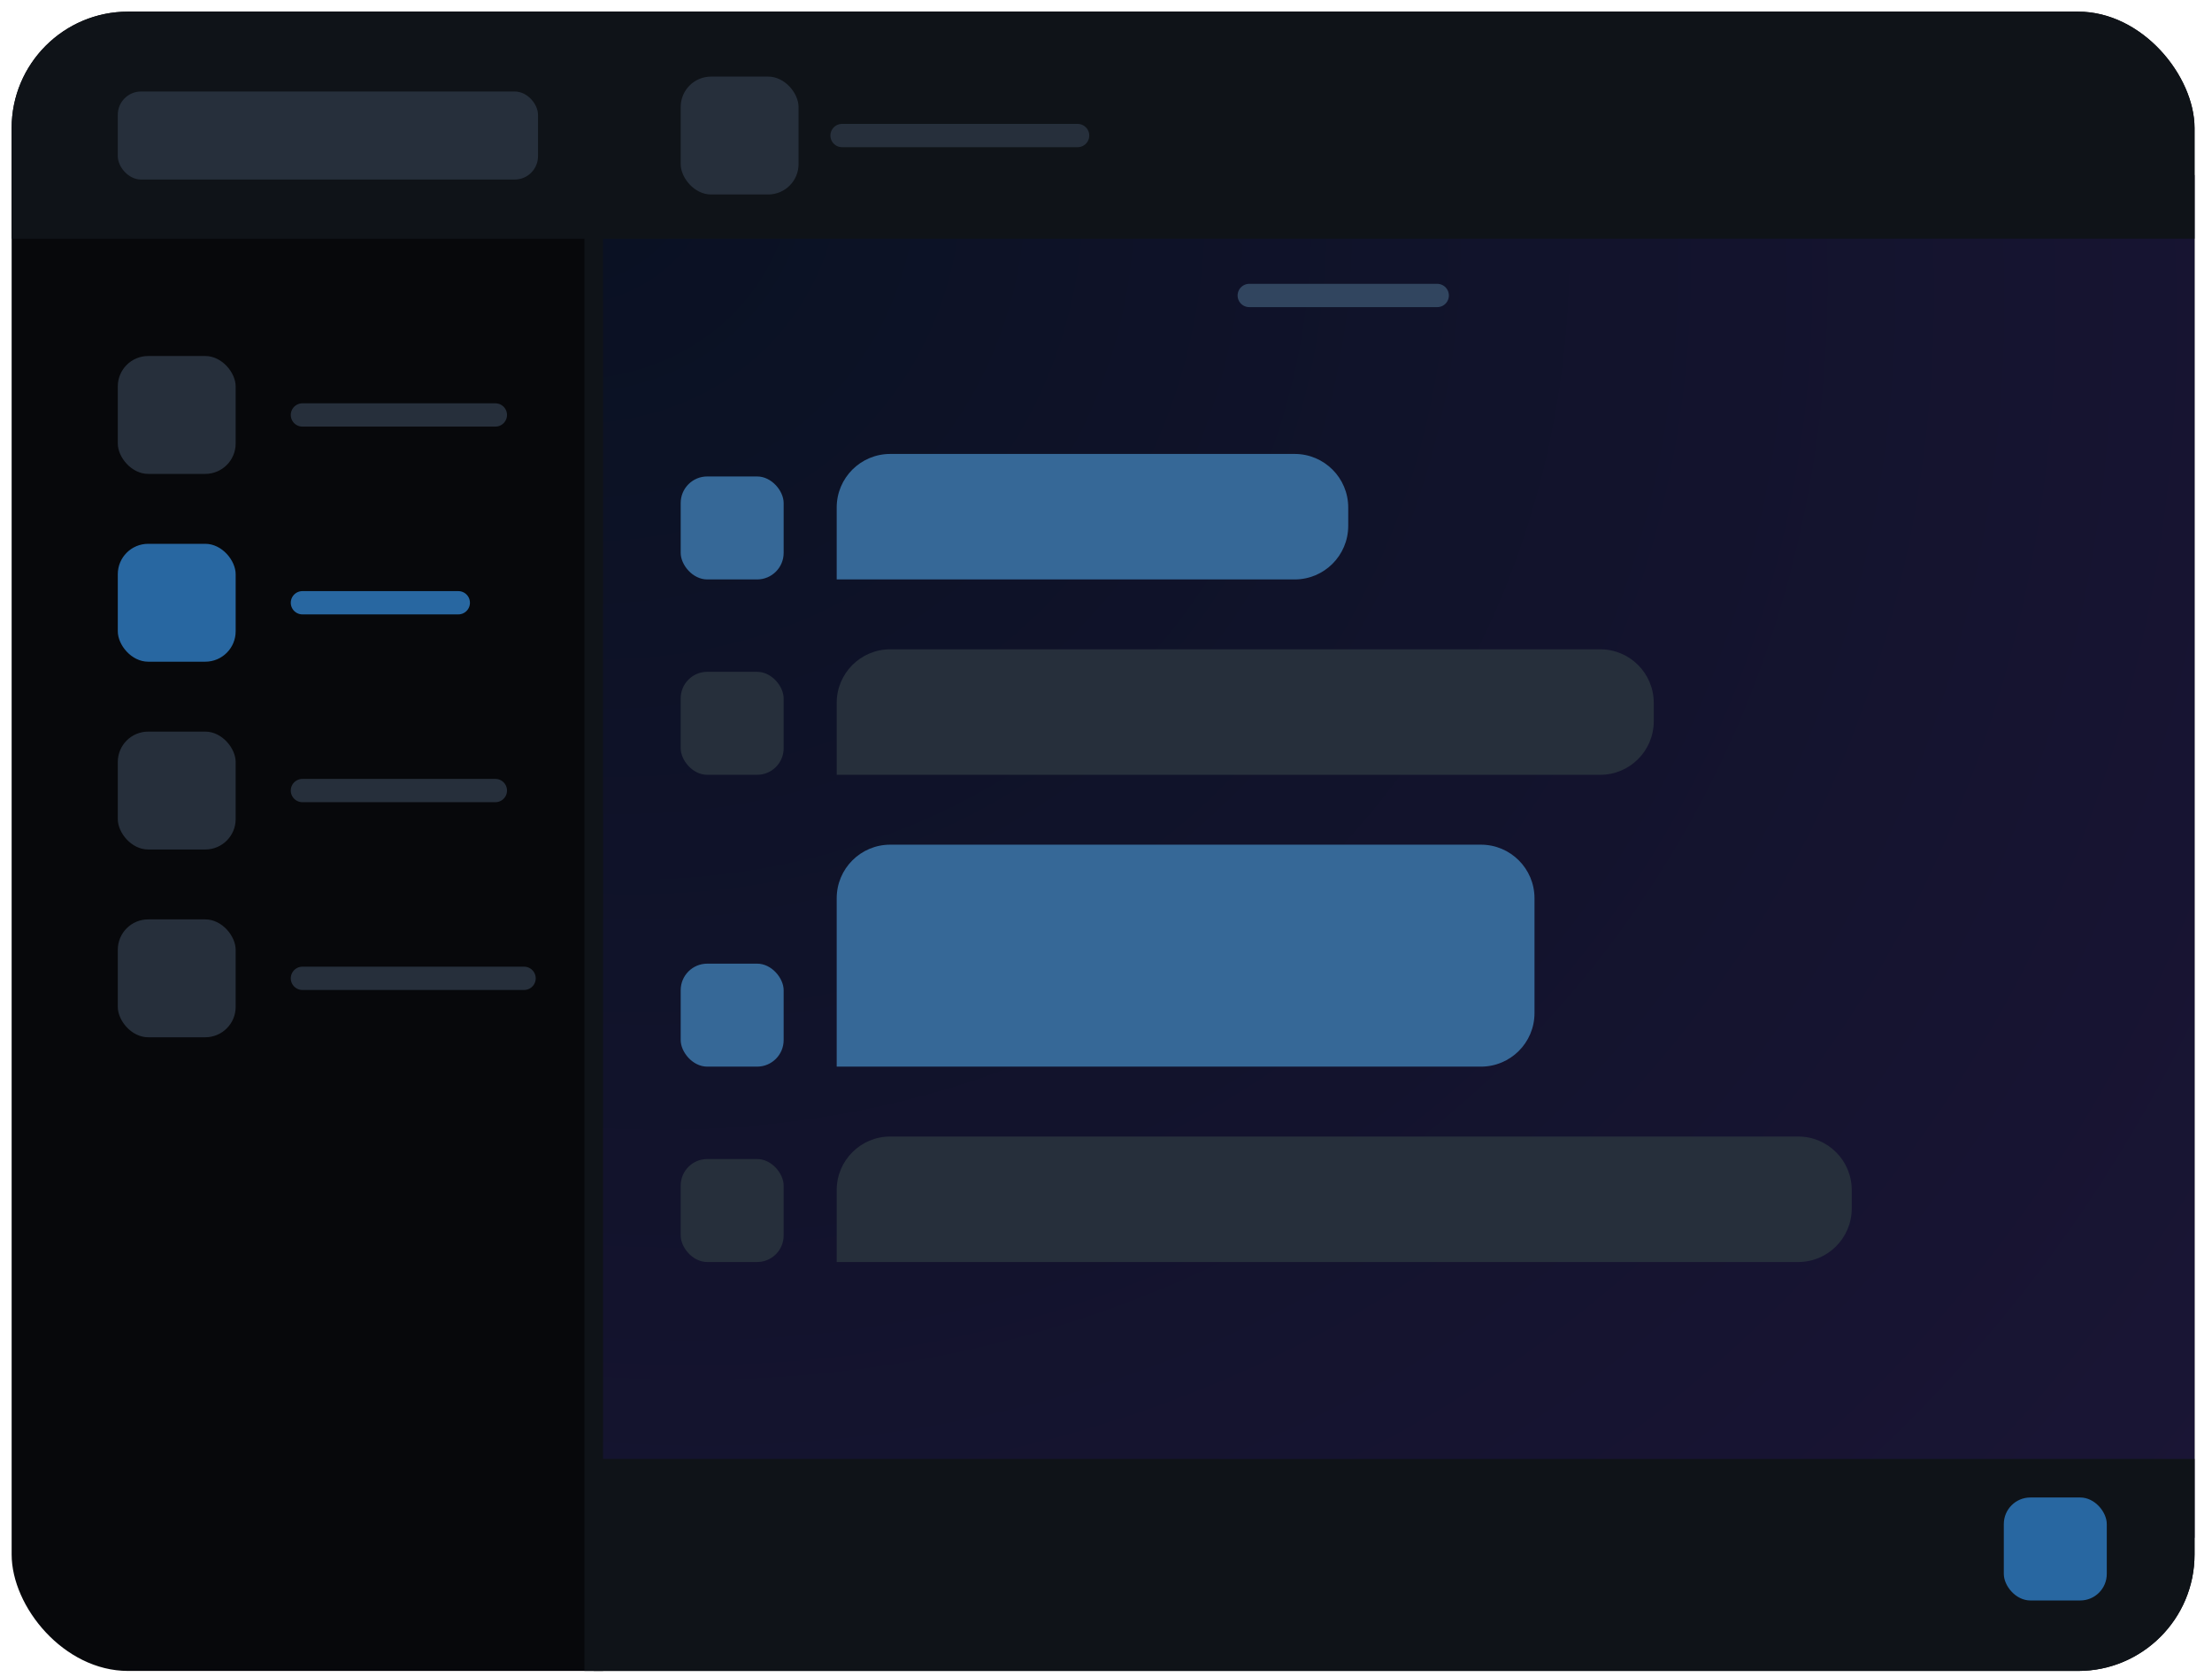 <svg width="95" height="72" viewBox="0 0 95 72" fill="none" xmlns="http://www.w3.org/2000/svg">
<g clip-path="url(#clip0_6878_18468)">
<rect x="0.5" y="0.5" width="93.75" height="71.25" rx="5" fill="#07080B"/>
<rect x="25.473" y="7.516" width="68.922" height="58.518" fill="url(#paint0_radial_6878_18468)"/>
<path d="M0.5 3.5C0.5 1.843 1.843 0.5 3.5 0.5H91.008C93.769 0.5 96.008 2.739 96.008 5.5V10.249H0.5V3.5Z" fill="#0F1318"/>
<path d="M25.5 62.647H95.008V71.75H25.5V62.647Z" fill="#0F1318"/>
<rect x="86.059" y="64.302" width="4.422" height="4.422" rx="1.14" fill="#2867A1"/>
<rect x="29.234" y="3.289" width="5.062" height="5.062" rx="1.305" fill="#262F3B"/>
<path d="M36.164 5.82H41.222H46.281" stroke="#262F3B" stroke-linecap="round"/>
<rect x="5.059" y="3.929" width="18.047" height="3.78" rx="1" fill="#262F3B"/>
<path d="M25.5 9.22V73.041" stroke="#0F1318" stroke-width="0.8"/>
<rect x="5.059" y="15.287" width="5.062" height="5.062" rx="1.305" fill="#262F3B"/>
<path d="M12.988 17.818H17.132H21.275" stroke="#262F3B" stroke-linecap="round"/>
<rect x="5.059" y="23.351" width="5.062" height="5.062" rx="1.305" fill="#2867A1"/>
<path d="M12.988 25.882H16.336H19.683" stroke="#2867A1" stroke-linecap="round"/>
<rect x="5.059" y="31.415" width="5.062" height="5.062" rx="1.305" fill="#262F3B"/>
<path d="M12.988 33.946H17.132H21.275" stroke="#262F3B" stroke-linecap="round"/>
<rect x="5.059" y="39.478" width="5.062" height="5.062" rx="1.305" fill="#262F3B"/>
<path d="M12.988 42.009H17.748H22.508" stroke="#262F3B" stroke-linecap="round"/>
<path d="M53.652 12.688L61.726 12.688" stroke="#31455F" stroke-linecap="round"/>
<path d="M35.934 21.792C35.934 20.521 36.963 19.492 38.234 19.492H55.603C56.873 19.492 57.903 20.521 57.903 21.792V22.581C57.903 23.851 56.873 24.881 55.603 24.881H35.934V21.792Z" fill="#366897"/>
<rect x="29.234" y="20.459" width="4.422" height="4.422" rx="1.14" fill="#366897"/>
<path d="M35.934 30.181C35.934 28.911 36.963 27.881 38.234 27.881H68.725C69.996 27.881 71.025 28.911 71.025 30.181V30.97C71.025 32.24 69.996 33.27 68.725 33.27H35.934V30.181Z" fill="#262F3B"/>
<rect x="29.234" y="28.848" width="4.422" height="4.422" rx="1.14" fill="#262F3B"/>
<path d="M35.934 51.102C35.934 49.831 36.963 48.802 38.234 48.802H77.228C78.499 48.802 79.528 49.831 79.528 51.102V51.891C79.528 53.161 78.499 54.191 77.228 54.191H35.934V51.102Z" fill="#262F3B"/>
<rect x="29.234" y="49.769" width="4.422" height="4.422" rx="1.14" fill="#262F3B"/>
<rect x="29.234" y="41.379" width="4.422" height="4.422" rx="1.14" fill="#366897"/>
<path d="M35.934 38.57C35.934 37.3 36.963 36.27 38.234 36.27H63.603C64.873 36.27 65.903 37.3 65.903 38.57V43.502C65.903 44.772 64.873 45.801 63.603 45.801H35.934V38.57Z" fill="#366897"/>
</g>
<defs>
<radialGradient id="paint0_radial_6878_18468" cx="0" cy="0" r="1" gradientUnits="userSpaceOnUse" gradientTransform="translate(23.215 5.867) rotate(40.855) scale(91.978 80.939)">
<stop stop-color="#091122"/>
<stop offset="1" stop-color="#1A1535"/>
</radialGradient>
<clipPath id="clip0_6878_18468">
<rect x="0.5" y="0.5" width="93.75" height="71.25" rx="5" fill="white"/>
</clipPath>
</defs>
</svg>
